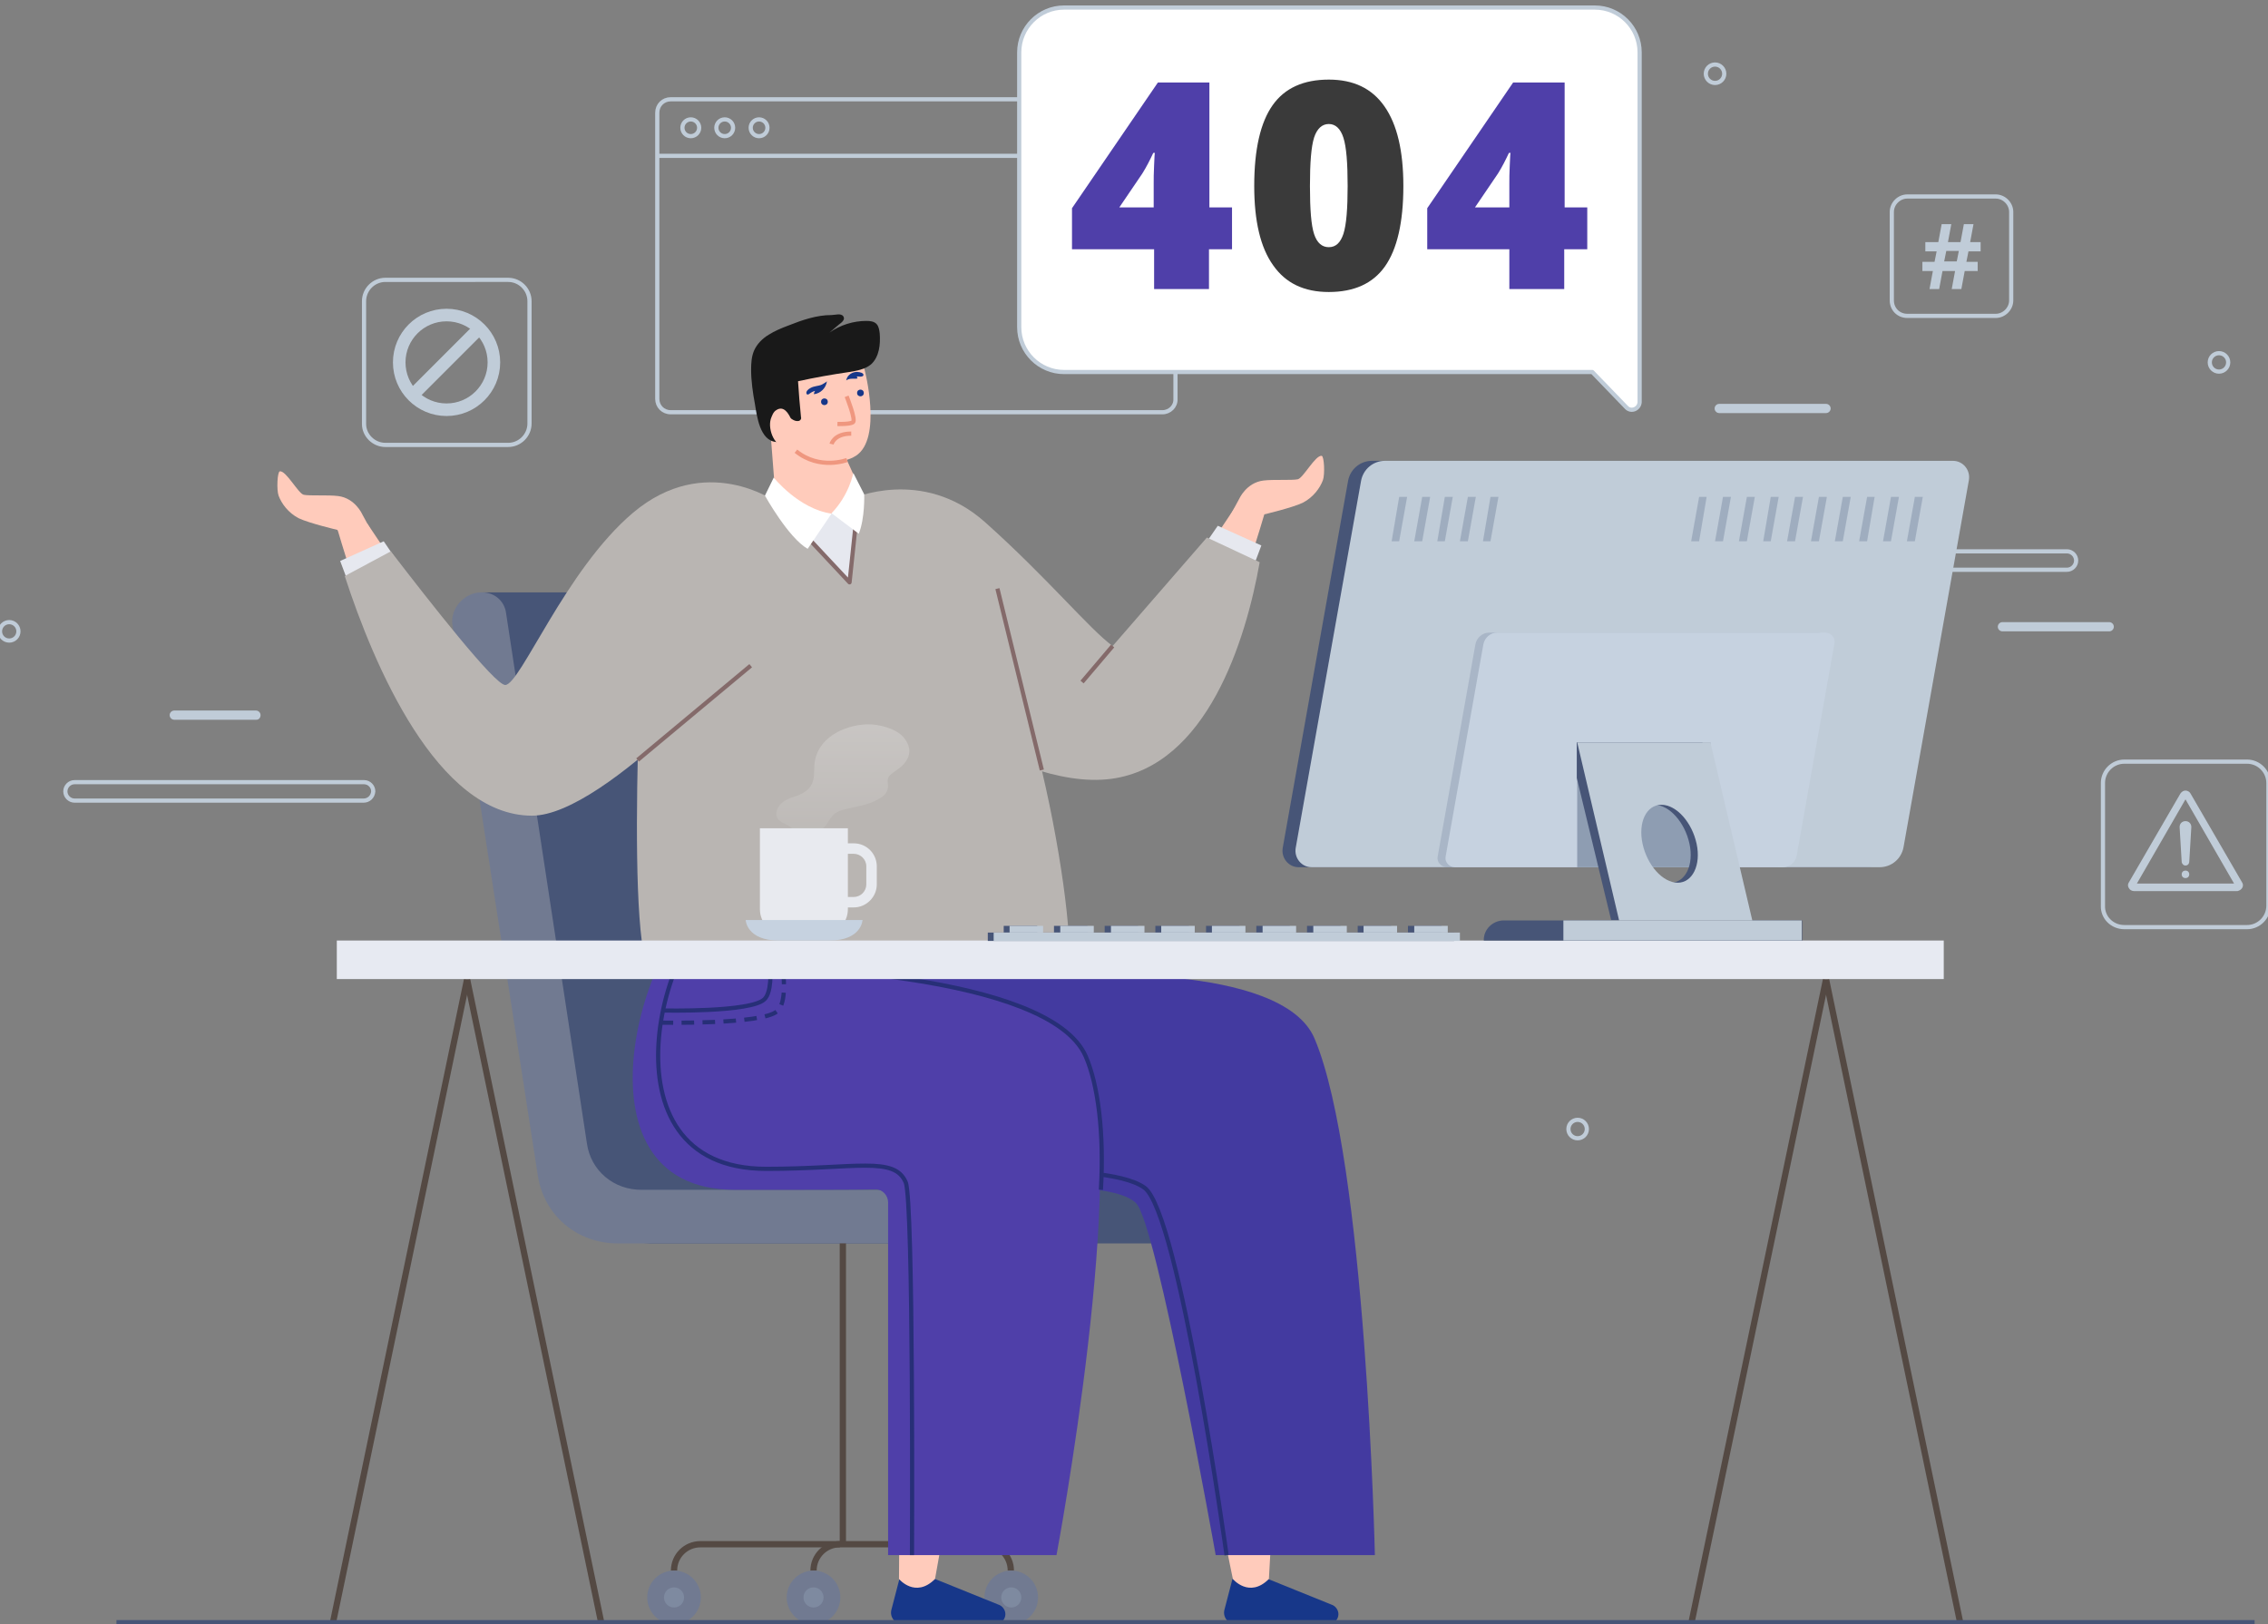 <?xml version="1.0" encoding="utf-8"?>
<!-- Generator: Adobe Illustrator 19.0.0, SVG Export Plug-In . SVG Version: 6.00 Build 0)  -->
<svg version="1.1" id="OBJECTS" xmlns="http://www.w3.org/2000/svg" xmlns:xlink="http://www.w3.org/1999/xlink" x="0px" y="0px"
	 viewBox="0 0 541.4 387.7" style="enable-background:new 0 0 541.4 387.7;" xml:space="preserve">
<rect x="0" y="0" width="541.4" height="387.7" fill="#808080" stroke="none"/>
<style type="text/css">
	.st0{fill:none;stroke:#C0CCD8;stroke-miterlimit:10;}
	.st1{fill:none;stroke:#C0CCD8;stroke-linejoin:round;stroke-miterlimit:10;}
	.st2{fill:none;stroke:#C0CCD8;stroke-width:3;stroke-miterlimit:10;}
	.st3{fill:#FFFFFF;stroke:#C0CCD8;stroke-linejoin:round;stroke-miterlimit:10;}
	.st4{fill:#4F3FA9;}
	.st5{fill:#3A3A3A;}
	.st6{fill:#C0CCD8;}
	.st7{fill:none;stroke:#C0CCD8;stroke-linecap:round;stroke-linejoin:round;stroke-miterlimit:10;}
	.st8{fill:#475577;}
	.st9{fill:#717A91;}
	.st10{fill:none;stroke:#544943;stroke-width:1.5;stroke-miterlimit:10;}
	.st11{opacity:0.45;}
	.st12{fill:#8E9DB2;}
	.st13{fill:#FFCBBB;}
	.st14{fill:#E6E8EF;}
	.st15{fill:#B9B5B2;}
	.st16{fill:none;stroke:#846A6A;stroke-miterlimit:10;}
	.st17{fill:#173789;}
	.st18{fill:#433AA0;}
	.st19{fill:none;stroke:#272F77;stroke-miterlimit:10;}
	.st20{fill:none;stroke:#272F77;stroke-miterlimit:10;stroke-dasharray:3,2;}
	.st21{fill:#E6E8EF;stroke:#846A6A;stroke-linejoin:round;stroke-miterlimit:10;}
	.st22{fill:#FFFFFF;}
	.st23{fill:none;stroke:#EF977F;stroke-miterlimit:10;}
	.st24{fill:#191919;}
	.st25{fill:#E7EAF2;}
	.st26{opacity:0.45;fill:#8E9DB2;}
	.st27{fill:#C6D2E0;}
	.st28{opacity:0.65;}
	.st29{opacity:0.55;}
	.st30{fill:url(#SVGID_1_);}
	.st31{fill:#E8EAEF;}
	.st32{fill:none;stroke:#475577;stroke-width:2;stroke-miterlimit:10;}
</style>
<g>
	<g>
		<g>
			<path class="st0" d="M277.5,98.4H160.1c-1.8,0-3.2-1.4-3.2-3.2V26.9c0-1.8,1.4-3.2,3.2-3.2h117.3c1.8,0,3.2,1.4,3.2,3.2v68.3
				C280.7,97,279.2,98.4,277.5,98.4z"/>
			<line class="st0" x1="156.9" y1="37.2" x2="280.7" y2="37.2"/>
			<circle class="st0" cx="164.9" cy="30.5" r="2"/>
			<circle class="st0" cx="173" cy="30.5" r="2"/>
			<circle class="st0" cx="181.2" cy="30.5" r="2"/>
		</g>
		<g>
			<g>
				<g>
					<path class="st1" d="M92,106.2h29.3c2.8,0,5.1-2.3,5.1-5.1V71.9c0-2.8-2.3-5.1-5.1-5.1H92c-2.8,0-5.1,2.3-5.1,5.1v29.3
						C86.9,103.9,89.2,106.2,92,106.2z"/>
				</g>
				<g>
					<circle class="st2" cx="106.6" cy="86.5" r="11.3"/>
					<line class="st2" x1="114.3" y1="78.5" x2="98.3" y2="94.5"/>
				</g>
			</g>
		</g>
		<path class="st3" d="M388.3,97.3l-8.2-8.5H254c-5.9,0-10.7-4.8-10.7-10.7V12.5c0-5.9,4.8-10.7,10.7-10.7h126.7
			c5.9,0,10.7,4.8,10.7,10.7V96C391.3,97.6,389.4,98.4,388.3,97.3z"/>
		<g>
			<g>
				<path class="st4" d="M294,59.5h-5.4V69h-13.1v-9.5h-19.6v-9.8l20.5-30h12.3v29.8h5.4V59.5z M275.4,49.5v-5.7
					c0-1.1,0-2.5,0.1-4.4c0.1-1.8,0.1-2.8,0.2-2.9h-0.4c-0.8,1.7-1.6,3.3-2.6,4.9l-5.5,8.1H275.4z"/>
				<path class="st5" d="M335,44.4c0,8.7-1.5,15.1-4.4,19.2c-2.9,4.1-7.4,6.1-13.4,6.1c-5.9,0-10.3-2.1-13.3-6.4
					c-3-4.2-4.5-10.5-4.5-18.9c0-8.8,1.5-15.2,4.4-19.3c2.9-4.1,7.4-6.1,13.4-6.1c5.9,0,10.3,2.1,13.3,6.4
					C333.5,29.7,335,36,335,44.4z M312.7,44.4c0,5.6,0.3,9.4,1,11.5c0.7,2.1,1.9,3.1,3.5,3.1c1.7,0,2.8-1.1,3.5-3.2
					c0.7-2.2,1-6,1-11.4c0-5.5-0.3-9.3-1-11.5c-0.7-2.2-1.9-3.3-3.5-3.3c-1.6,0-2.8,1.1-3.5,3.2C313,35,312.7,38.8,312.7,44.4z"/>
				<path class="st4" d="M378.8,59.5h-5.4V69h-13.1v-9.5h-19.6v-9.8l20.5-30h12.3v29.8h5.4V59.5z M360.3,49.5v-5.7
					c0-1.1,0-2.5,0.1-4.4c0.1-1.8,0.1-2.8,0.2-2.9h-0.4c-0.8,1.7-1.6,3.3-2.6,4.9l-5.5,8.1H360.3z"/>
			</g>
		</g>
		<g>
			<g>
				<g>
					<path class="st1" d="M507.1,221.3h29.3c2.8,0,5.1-2.3,5.1-5.1v-29.3c0-2.8-2.3-5.1-5.1-5.1h-29.3c-2.8,0-5.1,2.3-5.1,5.1v29.3
						C501.9,219,504.2,221.3,507.1,221.3z"/>
				</g>
				<g>
					<g>
						<path class="st6" d="M534.4,212.6c-0.1,0.1-0.3,0.1-0.5,0.1l-24.5,0c-0.5,0-1-0.3-1.2-0.7c-0.3-0.4-0.3-1,0-1.4l12.3-21.2
							c0.3-0.4,0.7-0.7,1.2-0.7c0.5,0,1,0.3,1.2,0.7l12.3,21.2c0.3,0.4,0.3,1,0,1.4C535,212.3,534.7,212.5,534.4,212.6z
							 M510.1,210.9l23.2,0l-11.6-20.1L510.1,210.9z"/>
					</g>
					<path class="st6" d="M521.7,206.6L521.7,206.6c-0.5,0-0.8-0.4-0.9-0.8l-0.5-8.4c0-0.8,0.6-1.4,1.4-1.4l0,0
						c0.8,0,1.4,0.6,1.4,1.4l-0.5,8.4C522.5,206.3,522.2,206.6,521.7,206.6z"/>
					<circle class="st6" cx="521.7" cy="208.7" r="0.9"/>
				</g>
			</g>
		</g>
		<circle class="st7" cx="2.2" cy="150.7" r="2.2"/>
		<circle class="st7" cx="376.6" cy="269.5" r="2.2"/>
		<circle class="st7" cx="529.7" cy="86.5" r="2.2"/>
		<circle class="st7" cx="409.4" cy="17.6" r="2.2"/>
		<path class="st0" d="M86.8,191.1H17.8c-1.2,0-2.2-1-2.2-2.2l0,0c0-1.2,1-2.2,2.2-2.2h69.1c1.2,0,2.2,1,2.2,2.2l0,0
			C89,190.2,88,191.1,86.8,191.1z"/>
		<path class="st0" d="M493.4,136h-69.1c-1.2,0-2.2-1-2.2-2.2l0,0c0-1.2,1-2.2,2.2-2.2h69.1c1.2,0,2.2,1,2.2,2.2l0,0
			C495.6,135,494.6,136,493.4,136z"/>
		<path class="st6" d="M503.5,150.7H478c-0.6,0-1.1-0.5-1.1-1.1l0,0c0-0.6,0.5-1.1,1.1-1.1h25.5c0.6,0,1.1,0.5,1.1,1.1l0,0
			C504.6,150.2,504.1,150.7,503.5,150.7z"/>
		<path class="st6" d="M435.9,98.6h-25.5c-0.6,0-1.1-0.5-1.1-1.1l0,0c0-0.6,0.5-1.1,1.1-1.1h25.5c0.6,0,1.1,0.5,1.1,1.1l0,0
			C437,98.1,436.5,98.6,435.9,98.6z"/>
		<path class="st6" d="M61.2,171.8H41.6c-0.6,0-1.1-0.5-1.1-1.1l0,0c0-0.6,0.5-1.1,1.1-1.1h19.5c0.6,0,1.1,0.5,1.1,1.1l0,0
			C62.2,171.3,61.8,171.8,61.2,171.8z"/>
		<g>
			<path class="st1" d="M455.3,75.4h21.1c2,0,3.7-1.7,3.7-3.7V50.6c0-2-1.7-3.7-3.7-3.7h-21.1c-2,0-3.7,1.7-3.7,3.7v21.1
				C451.6,73.8,453.2,75.4,455.3,75.4z"/>
			<g>
				<g>
					<path class="st6" d="M469.9,60l-0.5,2.5h2.7v2.2H469l-0.8,4.3h-2.3l0.8-4.3h-3l-0.8,4.3h-2.3l0.8-4.3h-2.5v-2.2h2.9l0.5-2.5
						h-2.7v-2.2h3.1l0.8-4.3h2.3l-0.8,4.3h3l0.8-4.3h2.3l-0.8,4.3h2.5V60H469.9z M464.1,62.4h3l0.5-2.5h-3L464.1,62.4z"/>
				</g>
			</g>
		</g>
	</g>
	<g>
		<g>
			<path class="st8" d="M225.5,272.9l-20-131.5h-90.3l21.6,139.3c1.5,9.4,9.3,16.1,19.1,16.1h151.8l1.1-12.8h-70.1
				C232,284.1,226.5,279.4,225.5,272.9z"/>
			<path class="st9" d="M140.1,272.9l-19.3-126.6c-0.4-2.9-2.8-4.9-5.7-4.9h-0.2c-4.1,0-7.5,3.9-6.9,7.8l20.4,131.5
				c1.5,9.4,9.3,16.1,19.1,16.1h97.8l1.1-12.8h-93.1C146.5,284.1,141,279.4,140.1,272.9z"/>
			<g>
				<g>
					<g>
						<line class="st10" x1="201.2" y1="296.8" x2="201.2" y2="368.6"/>
					</g>
					<g>
						<g>
							<path class="st10" d="M160.9,374.9L160.9,374.9c0-3.5,2.8-6.3,6.3-6.3h67.8c3.5,0,6.3,2.8,6.3,6.3v0"/>
						</g>
						<g>
							<path class="st10" d="M194.2,374.9L194.2,374.9c0-3.5,2.8-6.3,6.3-6.3"/>
						</g>
						<g>
							<g>
								<circle class="st9" cx="160.9" cy="381.3" r="6.4"/>
							</g>
							<g class="st11">
								<circle class="st12" cx="160.9" cy="381.3" r="2.4"/>
							</g>
						</g>
						<g>
							<circle class="st9" cx="194.2" cy="381.3" r="6.4"/>
						</g>
						<g class="st11">
							<circle class="st12" cx="194.2" cy="381.3" r="2.4"/>
						</g>
						<g>
							<g>
								<circle class="st9" cx="241.4" cy="381.3" r="6.4"/>
							</g>
							<g class="st11">
								<circle class="st12" cx="241.4" cy="381.3" r="2.4"/>
							</g>
						</g>
					</g>
				</g>
			</g>
		</g>
		<g>
			<g>
				<path class="st13" d="M271.8,155.5l22.9-34.2l7.1,1.5c-5.4,18.3-9,25.5-9,25.5"/>
				<path class="st13" d="M298.1,128.5l3.6-5.7c0,0,6.8-1.6,9.3-2.8c2.5-1.3,4.1-3.5,4.8-5.4c0.5-1.4,0.3-5.7-0.3-5.8
					c-1.5-0.2-4.4,5.3-5.7,5.6c-1.4,0.3-5.8,0-8.2,0.3c-4.1,0.5-5.8,4.4-5.8,4.4l-3.7,6.8"/>
				<polyline class="st14" points="286.7,131.3 290.7,125.5 301.1,130.2 297.8,139 				"/>
				<path class="st15" d="M203.2,119.1c0,0,16.9-7.8,31.9,5.5c14.9,13.3,25,25.6,30.5,29.6l22.5-25.9l12.6,5.9
					c-3.3,18.7-12.6,48.6-35.4,51.7c-24.6,3.3-60.7-27-60.7-27"/>
				<line class="st16" x1="258.3" y1="162.8" x2="265.6" y2="154.2"/>
			</g>
			<path class="st17" d="M294.2,376.9l-1.9,7.3c-0.5,1.8,0.9,3.5,2.7,3.5h22.1c1.3,0,2.4-1.1,2.4-2.4l0,0c0-1-0.7-2-1.7-2.3
				l-15.1-6.1"/>
			<path class="st13" d="M281.5,262.8c-3.5,37.2,12.8,114.1,12.8,114.1s3.9,4.7,8.6,0c0,0,3.9-73.4,8.1-106.4"/>
			<path class="st18" d="M228.7,219.3l25.4,13.3v0.3c0,0,51.9-3.5,59.7,15c12.3,29,14.4,123.3,14.4,123.3h-38c0,0-14.1-79.2-19-84
				c-4.8-4.8-24.7-4.5-61.4-4.5c-41.1,0-21.1-53-5.7-57.6"/>
			<path class="st19" d="M292.8,371.2c0,0-11.3-81.7-19.6-87.7c-10.1-7.3-57.9-2.5-57.9-2.5"/>
			<path class="st17" d="M214.7,376.9l-1.9,7.3c-0.5,1.8,0.9,3.5,2.7,3.5h22.1c1.3,0,2.4-1.1,2.4-2.4l0,0c0-1-0.7-2-1.7-2.3
				l-15.1-6.1"/>
			<path class="st13" d="M218.3,262.8c-3.5,37.2-3.7,114.1-3.7,114.1s3.9,4.7,8.6,0c0,0,13.3-73.4,17.5-106.4"/>
			<g>
				<path class="st4" d="M183.8,230.9c0,0,66.7,1.1,75.4,21.3c10.7,24.8-7,119-7,119h-40.2V287c0-1.6-1.3-3.1-2.9-3.1
					c-5.6,0.1-18,0.1-33.7,0.1c-41.1,0-21.1-64-5.7-68.6"/>
				<path class="st19" d="M183.8,230.9c0,0,66.7,1.1,75.4,21.3c2.9,6.7,4.4,18.2,3.6,31.8"/>
				<path class="st19" d="M217.7,371.2c0,0,0.4-84.5-1.5-89c-2.7-6.3-11.9-3.2-33.3-3.2c-41.1,0-24.4-58.9-9.1-63.4"/>
				<path class="st19" d="M158.2,241.2c0,0,21.1,0.5,24.3-2.7s0-17.7,0-17.7"/>
				<path class="st20" d="M157.7,244.1c0,0,24.1,0.5,27.8-2.7s0-17.7,0-17.7"/>
			</g>
			<g>
				<path class="st15" d="M153.7,143c0,0-5.1,89.9,2.6,89.9c7.7,0,92.8-0.3,97.8-0.3s-6.7-76.9-23.5-93.1c0,0-24.9-27.1-35.9-24.5
					C183.6,117.6,153.7,143,153.7,143z"/>
				<line class="st16" x1="248.7" y1="183.8" x2="238.1" y2="140.5"/>
			</g>
			<g>
				<path class="st13" d="M110.6,159.2L87.7,125l-7.1,1.5c5.4,18.3,9,25.5,9,25.5"/>
				<path class="st13" d="M84.2,132.2l-3.6-5.7c0,0-6.8-1.6-9.3-2.8c-2.5-1.3-4.1-3.5-4.8-5.4c-0.5-1.4-0.3-5.7,0.3-5.8
					c1.5-0.2,4.4,5.3,5.7,5.6c1.4,0.3,5.8,0,8.2,0.3c4.1,0.5,5.8,4.4,5.8,4.4l3.7,6.8"/>
				<polyline class="st14" points="95.6,135.1 91.6,129.2 81.2,133.9 84.5,142.7 				"/>
				<path class="st15" d="M185.1,119.7c0,0-16.7-11.9-34,2.7c-16.1,13.6-26.9,41.1-30.5,41.1c-2.5,0-18-19.8-27.3-31.9l-11,5.9
					c6.9,21.2,22.1,57.2,44.7,57.2c17.8,0,54.2-41.6,54.2-41.6"/>
				<line class="st16" x1="152.2" y1="181.4" x2="179.2" y2="158.9"/>
			</g>
			<g>
				<polyline class="st21" points="186.7,121.8 202.8,139 204.9,119.1 				"/>
				<path class="st13" d="M199.7,104.4l4.5,9.9c0,0,1.8,5.7-5.7,8.3c-8.3,2.8-13.3-2.9-13.3-2.9l-1.2-15.6"/>
				<path class="st22" d="M184.7,114c0,0,6,7.5,13.8,8.6l-5.7,8.4c-4.6-2.6-10.2-12.7-10.2-12.7L184.7,114z"/>
				<path class="st22" d="M203.7,112.9c0,0-1,5.3-5.2,9.6l6.5,4.9c1.5-3.7,1.3-9.4,1.3-9.4L203.7,112.9z"/>
				<path class="st13" d="M206.4,88.3c0,0,4.3,16.4-2.1,20.5c-6.4,4.1-17.6-2.2-18.2-4.2c-0.6-2.1-3.6-19.5,0.6-20.8
					C194.1,81.5,204.2,81.4,206.4,88.3z"/>
				<g>
					<g>
						<circle class="st17" cx="205.4" cy="93.8" r="0.8"/>
						<g>
							<path class="st17" d="M204.8,88.8c0.3,0,1.5,0.2,1.3,0.8c-0.1,0.3-0.6,0.3-0.8,0.3c-0.3,0-0.5-0.1-0.8,0
								c0.1,0.1,0.1,0.2,0.2,0.3c0.1,0.2-0.5,0.2-0.6,0.2c-0.6,0-1.4-0.1-2.1,0.4C202.4,88.9,204.3,88.7,204.8,88.8z"/>
						</g>
						<circle class="st17" cx="196.8" cy="95.9" r="0.8"/>
						<g>
							<path class="st17" d="M193.5,92.6c-0.6,0.3-1.1,0.8-1,1.3c0.1,0.4,0.5,0.3,0.7,0.1c0.4-0.3,0.9-0.6,1.4-0.7
								c-0.2,0.2-0.3,0.5-0.3,0.8c1.6-0.2,2.9-1.5,3.1-3.1c0,0.1-1,0.7-1.2,0.8C195.3,92.2,194.4,92.1,193.5,92.6z"/>
						</g>
					</g>
					<path class="st23" d="M202.1,94.6c0,0,2.3,5.7,1.5,6.2c-0.8,0.5-3.7,0.4-3.7,0.4"/>
				</g>
				<path class="st23" d="M202.2,109.8c0,0-6.5,2.5-12.2-2.1"/>
				<path class="st23" d="M198.5,106c0,0,0.6-2.5,4.7-2.5"/>
				<g>
					<path class="st24" d="M210,79.6c-0.1-0.8-0.2-1.6-0.7-2.2c-0.6-0.7-1.6-0.8-2.5-0.8c-3.1,0-6.3,1-8.8,2.8
						c0.7-0.6,1.4-1.2,2.1-1.8c0.6-0.5,1.8-1.2,1.2-2.1c-0.5-0.8-2-0.3-2.8-0.3c-3.6,0-7,1.2-10.3,2.5c-1.6,0.6-3.3,1.3-4.7,2.2
						c-1.5,0.9-2.8,2.2-3.5,3.8c-0.6,1.4-0.7,3-0.7,4.5c0,2.7,0.4,5.5,0.9,8.2c0.5,3,1.2,8.8,5.1,9.1c0.8,0.1,1.6,0.1,2.2-0.3
						c0.6-0.4,0.8-1.3,0.9-2c0.2-1.2,0.1-2.5-0.2-3.7c0.7,0.4,1.4,1.1,2.3,1c0.3,0,0.6-0.2,0.7-0.5c0.1-0.2,0-0.3,0-0.5
						c-0.3-2.8-0.5-5.6-0.7-8.5c4.1-0.9,8.1-1.6,12.2-2.2c1.8-0.3,3.7-0.6,5.2-1.8C209.9,85.2,210.2,82.2,210,79.6z"/>
				</g>
				<g>
					<path class="st13" d="M189,100.4c-0.7-1.7-1.9-3.7-3.7-2.5c-0.7,0.4-1,1.3-1.3,2.1c-0.8,2.7,1.1,7,3.8,6.6c1.3-0.2,2-1.8,2.6-3
						"/>
				</g>
			</g>
		</g>
	</g>
	<g>
		<g>
			<line class="st10" x1="79.4" y1="387.7" x2="111.5" y2="233.8"/>
			<line class="st10" x1="143.6" y1="387.7" x2="111.5" y2="233.8"/>
		</g>
		<g>
			<line class="st10" x1="403.7" y1="387.7" x2="435.9" y2="233.8"/>
			<line class="st10" x1="468" y1="387.7" x2="435.9" y2="233.8"/>
		</g>
		<rect x="80.4" y="224.5" class="st25" width="383.6" height="9.2"/>
		<g>
			<path class="st8" d="M445.5,207H310c-2.4,0-4.2-2.2-3.8-4.6l15.6-87.6c0.5-2.8,2.9-4.8,5.7-4.8H463c2.4,0,4.2,2.2,3.8,4.6
				l-15.6,87.6C450.8,205,448.4,207,445.5,207z"/>
			<path class="st6" d="M448.7,207H313.1c-2.4,0-4.2-2.2-3.8-4.6l15.6-87.6c0.5-2.8,2.9-4.8,5.7-4.8h135.6c2.4,0,4.2,2.2,3.8,4.6
				l-15.6,87.6C453.9,205,451.5,207,448.7,207z"/>
			<path class="st26" d="M423.7,207h-78.3c-1.4,0-2.5-1.3-2.2-2.6l9-50.6c0.3-1.6,1.7-2.8,3.3-2.8h78.3c1.4,0,2.5,1.3,2.2,2.6
				l-9,50.6C426.8,205.8,425.4,207,423.7,207z"/>
			<path class="st27" d="M425.6,207h-78.3c-1.4,0-2.5-1.3-2.2-2.6l9-50.6c0.3-1.6,1.7-2.8,3.3-2.8h78.3c1.4,0,2.5,1.3,2.2,2.6
				l-9,50.6C428.6,205.8,427.3,207,425.6,207z"/>
			<rect x="376.5" y="177.2" class="st12" width="31.8" height="29.8"/>
			<path class="st8" d="M406.4,177.2h-30v8.5l8.2,33.9h31.8L406.4,177.2z M398.8,210.7c-3.6,0-7.3-4.2-8.4-9.3
				c-1.1-5.1,0.9-9.3,4.5-9.3c3.6,0,7.3,4.2,8.4,9.3S402.3,210.7,398.8,210.7z"/>
			<path class="st8" d="M359,219.7h71.2v4.8h-76l0,0C354.1,221.9,356.3,219.7,359,219.7z"/>
			<rect x="373.2" y="219.7" class="st6" width="56.9" height="4.8"/>
			<path class="st6" d="M408.3,177.2h-31.8l10,42.5h31.8L408.3,177.2z M400.5,210.7c-3.6,0-7.3-4.2-8.4-9.3
				c-1.1-5.1,0.9-9.3,4.5-9.3c3.6,0,7.3,4.2,8.4,9.3C406.1,206.5,404,210.7,400.5,210.7z"/>
			<g class="st28">
				<polygon class="st12" points="334,118.6 332.2,129.2 334,129.2 335.9,118.6 				"/>
				<polygon class="st12" points="339.5,118.6 337.6,129.2 339.5,129.2 341.4,118.6 				"/>
				<polygon class="st12" points="344.9,118.6 343.1,129.2 344.9,129.2 346.8,118.6 				"/>
				<polygon class="st12" points="350.4,118.6 348.5,129.2 350.4,129.2 352.3,118.6 				"/>
				<polygon class="st12" points="355.8,118.6 354,129.2 355.8,129.2 357.7,118.6 				"/>
			</g>
			<g class="st28">
				<polygon class="st12" points="405.6,118.6 403.7,129.2 405.6,129.2 407.4,118.6 				"/>
				<polygon class="st12" points="411.3,118.6 409.4,129.2 411.3,129.2 413.2,118.6 				"/>
				<polygon class="st12" points="417,118.6 415.1,129.2 417,129.2 418.9,118.6 				"/>
				<polygon class="st12" points="422.7,118.6 420.9,129.2 422.7,129.2 424.6,118.6 				"/>
				<polygon class="st12" points="428.5,118.6 426.6,129.2 428.5,129.2 430.4,118.6 				"/>
				<polygon class="st12" points="434.2,118.6 432.3,129.2 434.2,129.2 436.1,118.6 				"/>
				<polygon class="st12" points="439.9,118.6 438,129.2 439.9,129.2 441.8,118.6 				"/>
				<polygon class="st12" points="445.7,118.6 443.8,129.2 445.7,129.2 447.5,118.6 				"/>
				<polygon class="st12" points="451.4,118.6 449.5,129.2 451.4,129.2 453.3,118.6 				"/>
				<polygon class="st12" points="457.1,118.6 455.2,129.2 457.1,129.2 459,118.6 				"/>
			</g>
		</g>
		<g>
			<g class="st29">
				<linearGradient id="SVGID_1_" gradientUnits="userSpaceOnUse" x1="201.14" y1="200.531" x2="201.14" y2="172.927">
					<stop  offset="0" style="stop-color:#FFFFFF;stop-opacity:0.1"/>
					<stop  offset="1" style="stop-color:#FFFFFF;stop-opacity:0.4"/>
				</linearGradient>
				<path class="st30" d="M188.5,200.5c0,0,0.9-0.2,1.2-0.7c0.7-1-0.5-2.1-1.3-2.6c-1-0.7-2.4-0.9-2.9-2.1c-0.6-1.4,0.4-3,1.6-3.8
					c1-0.7,2.1-1,3.3-1.4c1.2-0.5,2.5-1.2,3.2-2.4c0.9-1.4,0.7-3.3,0.8-4.9c0.5-6.4,7-9.5,12.5-9.7c2.7-0.1,6.9,0.9,8.8,3.1
					c0.6,0.7,1.1,1.6,1.3,2.5c0.3,1.4-0.3,2.8-1.2,3.8c-0.9,1.1-2.2,1.7-3.3,2.7c-1.1,1-0.3,2.1-0.6,3.3c-0.3,1.3-1.2,1.9-2.3,2.5
					c-2.4,1.4-5.3,1.7-8,2.4c-0.8,0.2-1.7,0.5-2.3,1c-0.9,0.7-1.4,1.7-2,2.6c-1.2,1.6-3,2.8-5,3.2"/>
			</g>
			<g>
				<g>
					<path class="st31" d="M203.8,216.6h-5.2v-2.5h5.2c1.7,0,3-1.4,3-3v-4.3c0-1.7-1.4-3-3-3h-5.2v-2.5h5.2c3.1,0,5.5,2.5,5.5,5.5
						v4.3C209.3,214.1,206.8,216.6,203.8,216.6z"/>
				</g>
			</g>
			<path class="st31" d="M196.3,223.1h-8.8c-3.4,0-6.1-2.7-6.1-6.1v-19.3h21V217C202.4,220.4,199.7,223.1,196.3,223.1z"/>
			<path class="st27" d="M178,219.6c0,0,0.2,4.9,7.9,4.9H198c7.7,0,7.9-4.9,7.9-4.9H178z"/>
		</g>
		<g id="XMLID_30_">
			<g id="XMLID_96_">
				<g>
					<rect id="XMLID_104_" x="235.8" y="222.6" class="st8" width="111.3" height="2"/>
					<rect id="XMLID_103_" x="239.6" y="221" class="st8" width="8" height="1.6"/>
					<rect id="XMLID_102_" x="251.6" y="221" class="st8" width="8" height="1.6"/>
					<rect id="XMLID_101_" x="263.7" y="221" class="st8" width="8" height="1.6"/>
					<rect id="XMLID_100_" x="275.8" y="221" class="st8" width="8" height="1.6"/>
					<rect id="XMLID_99_" x="287.9" y="221" class="st8" width="8" height="1.6"/>
					<rect id="XMLID_98_" x="299.9" y="221" class="st8" width="8" height="1.6"/>
					<rect id="XMLID_97_" x="312" y="221" class="st8" width="8" height="1.6"/>
					<rect id="XMLID_94_" x="324.1" y="221" class="st8" width="8" height="1.6"/>
					<rect id="XMLID_93_" x="336.1" y="221" class="st8" width="8" height="1.6"/>
				</g>
			</g>
			<g id="XMLID_51_">
				<g>
					<rect id="XMLID_92_" x="237.2" y="222.6" class="st6" width="111.3" height="2"/>
					<rect id="XMLID_91_" x="241" y="221" class="st6" width="8" height="1.6"/>
					<rect id="XMLID_90_" x="253.1" y="221" class="st6" width="8" height="1.6"/>
					<rect id="XMLID_89_" x="265.2" y="221" class="st6" width="8" height="1.6"/>
					<rect id="XMLID_88_" x="277.2" y="221" class="st6" width="8" height="1.6"/>
					<rect id="XMLID_87_" x="289.3" y="221" class="st6" width="8" height="1.6"/>
					<rect id="XMLID_86_" x="301.4" y="221" class="st6" width="8" height="1.6"/>
					<rect id="XMLID_85_" x="313.5" y="221" class="st6" width="8" height="1.6"/>
					<rect id="XMLID_84_" x="325.5" y="221" class="st6" width="8" height="1.6"/>
					<rect id="XMLID_83_" x="337.6" y="221" class="st6" width="8" height="1.6"/>
				</g>
			</g>
		</g>
	</g>
	<line class="st32" x1="27.8" y1="387.7" x2="538.2" y2="387.7"/>
</g>
</svg>
